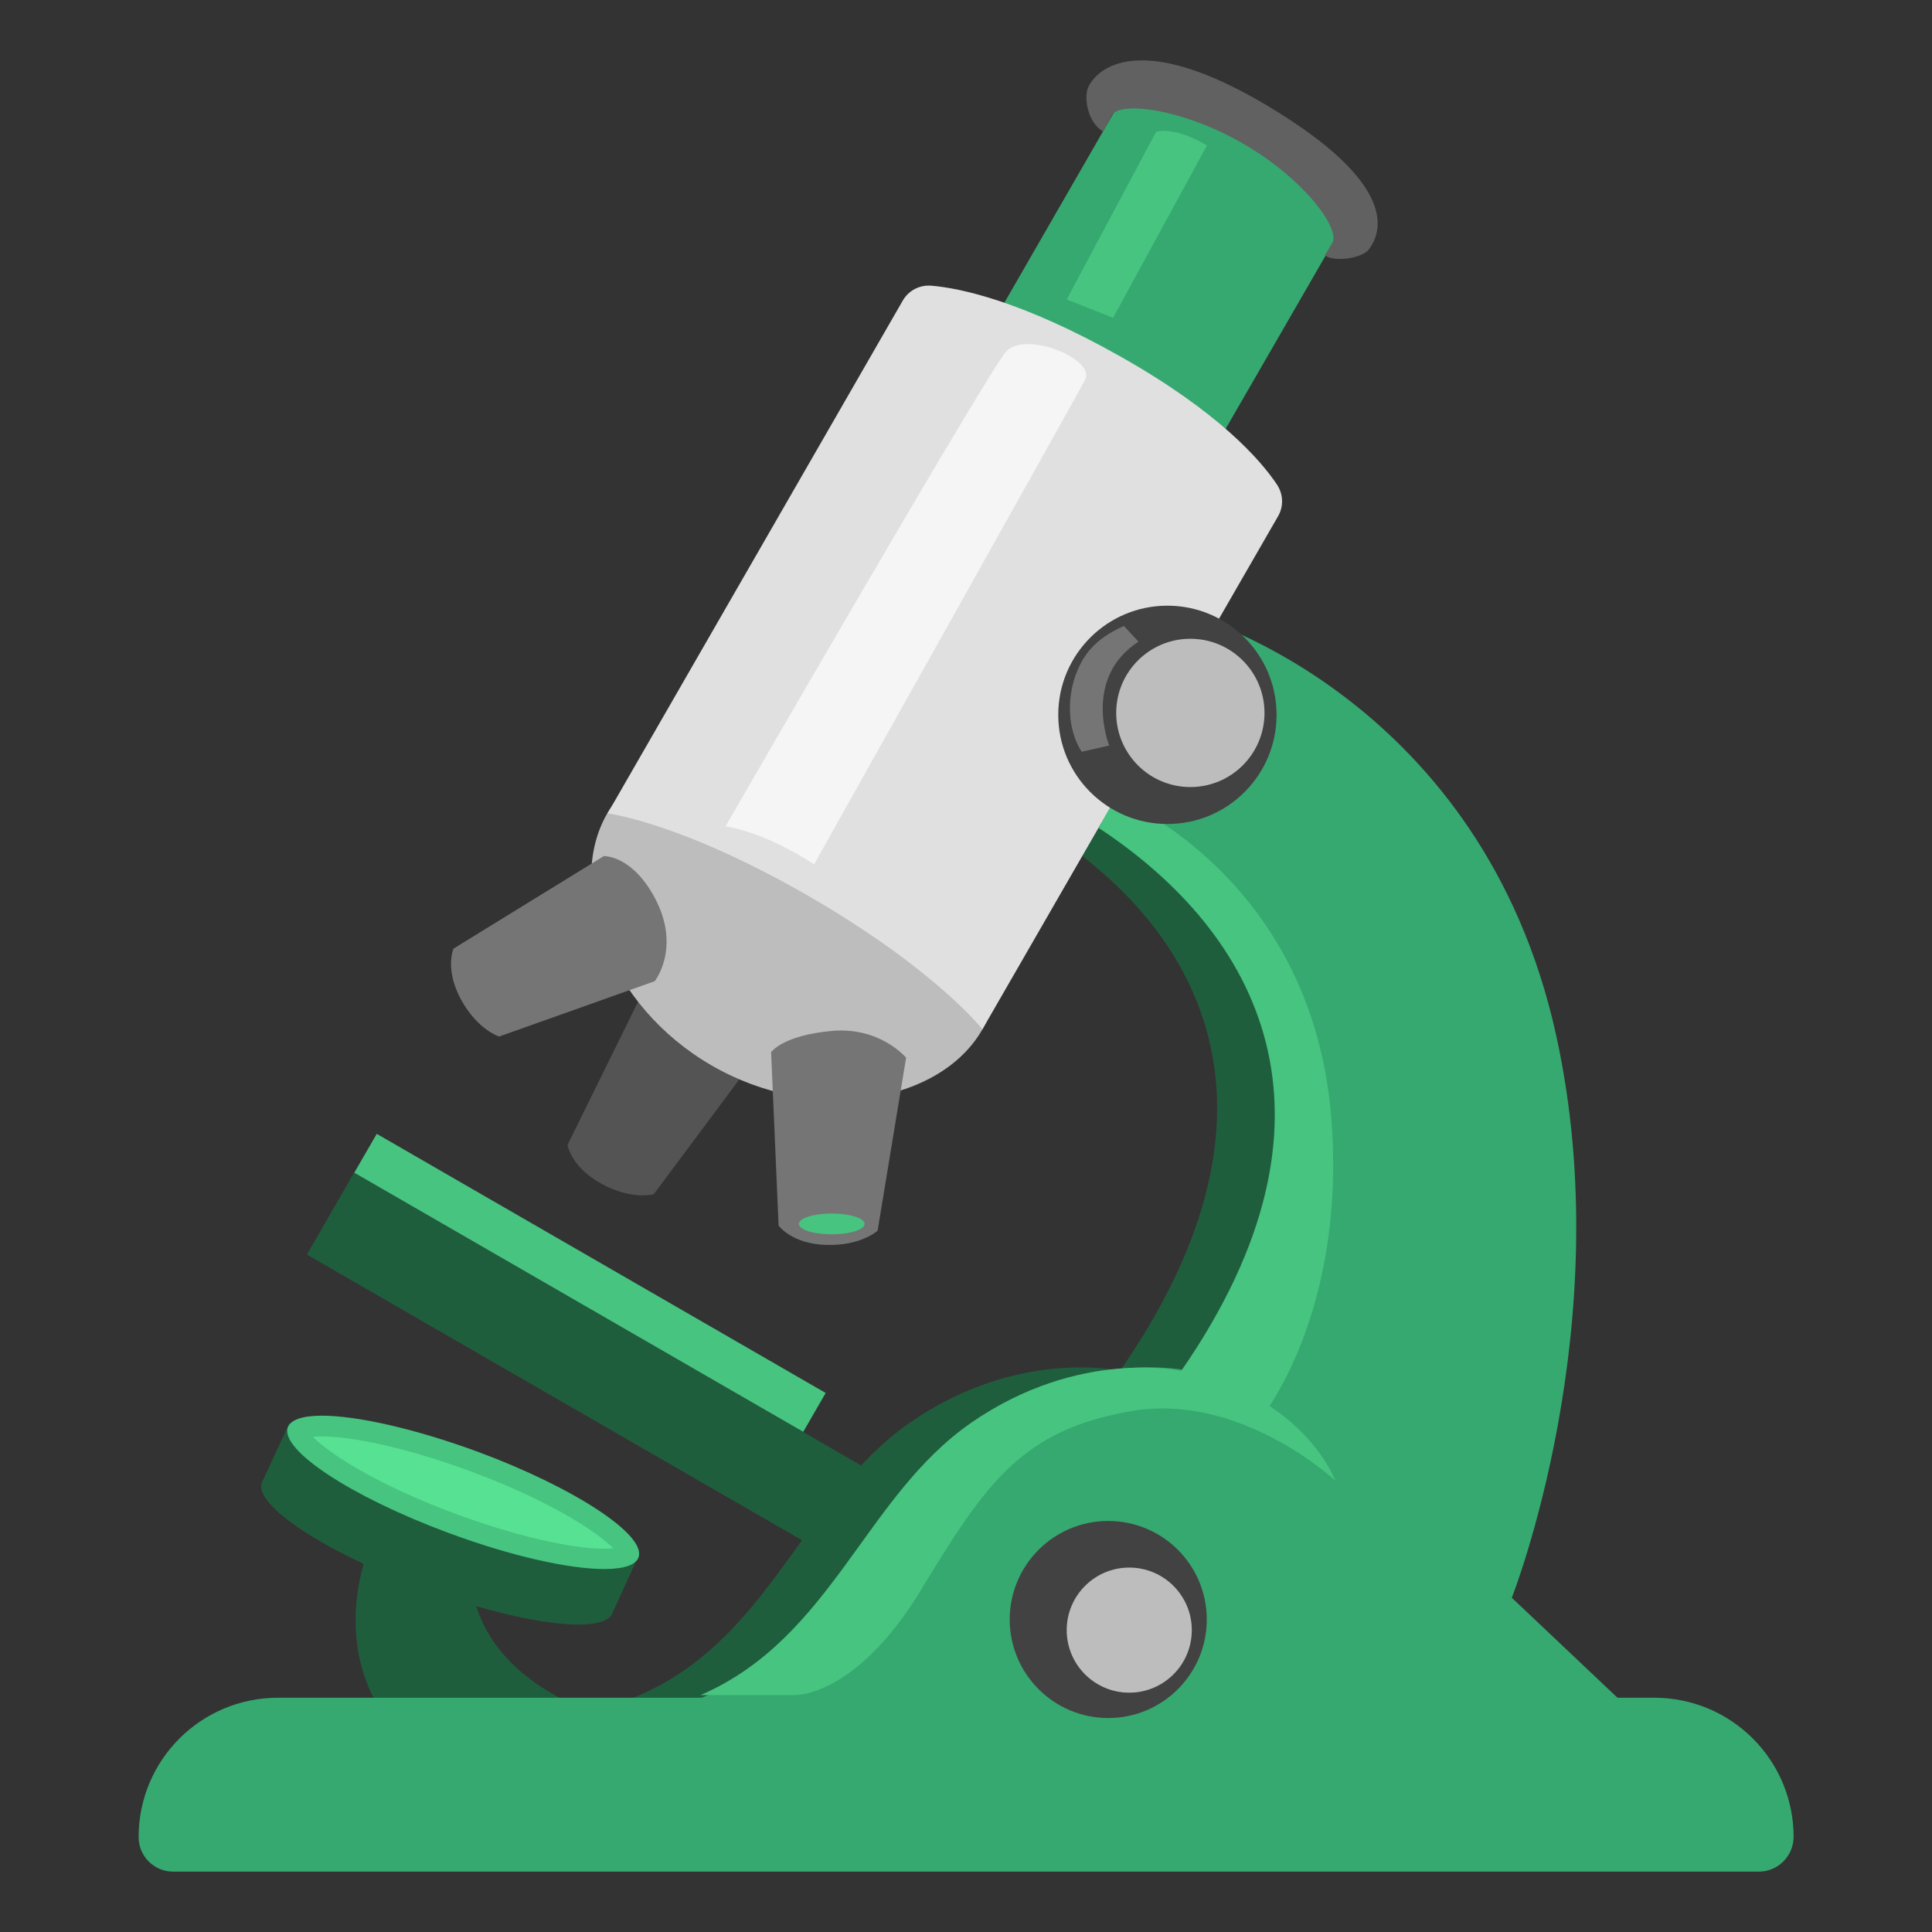 <?xml version="1.0" encoding="utf-8"?>
<!-- Generator: Adobe Illustrator 24.3.0, SVG Export Plug-In . SVG Version: 6.00 Build 0)  -->
<svg version="1.1" id="Livello_1" xmlns="http://www.w3.org/2000/svg" xmlns:xlink="http://www.w3.org/1999/xlink" x="0px" y="0px"
	 viewBox="0 0 800 800" style="enable-background:new 0 0 800 800;" xml:space="preserve">
<rect x="0" y="0" width="800" height="800" fill="#333333" stroke="none"/>
<style type="text/css">
	.st0{fill:#1F5E3D;}
	.st1{fill:#36A970;}
	.st2{fill:#47C480;}
	.st3{fill:#56E292;}
	.st4{fill:#545454;}
	.st5{fill:#616161;}
	.st6{fill:#BDBDBD;}
	.st7{fill:#757575;}
	.st8{fill:#E0E0E0;}
	.st9{fill:#424242;}
	.st10{fill:#F5F5F5;}
</style>
<path class="st0" d="M146.6,485.6L412.3,639l-19.5,33.8L127.1,519.5L146.6,485.6z"/>
<path class="st0" d="M418.9,336.3c0,0,156.6,69.8,44.9,231.3c0,0-42.1-9.6-86.9,21.4C320.6,628,314.2,712.2,210,712.2h441.2
	l-53.6-50.6c0,0,44.7-113,18.4-232.8c-30.6-139.4-148.6-173.1-148.6-173.1L418.9,336.3L418.9,336.3z"/>
<path class="st1" d="M447.3,336.3c0,0,156.6,69.8,44.9,231.3c0,0-42.1-9.6-86.9,21.4C349,628,342.5,712.2,238.3,712.2h441.2
	L626,661.6c0,0,44.7-113,18.4-232.8c-30.6-139.4-148.6-173.1-148.6-173.1L447.3,336.3L447.3,336.3z"/>
<path class="st2" d="M156,469.5l185.9,107.3l-9.3,16.1L146.7,485.6L156,469.5z"/>
<path class="st0" d="M108.4,614l11.4-24.6c0,0,121.4,47.6,144.1,55.9l-10.3,22.6c-3.4,9.3-38.7,4.6-78.8-10.2
	C134.7,642.8,105,623.2,108.4,614L108.4,614z"/>
<path class="st3" d="M250.2,645.4c-14.5,0-38.7-5.6-63.2-14.8c-46.4-17.2-64.8-34.6-63.9-38.2c0.2-0.4,2.6-2,10.1-2
	c14.5,0,38.7,5.6,63.2,14.8c46.4,17.2,64.7,34.6,63.9,38.2C260.1,643.9,257.8,645.4,250.2,645.4z"/>
<path class="st2" d="M133.3,594.8c14,0,37.7,5.6,61.7,14.5c32.9,12.2,52.5,25.2,58.9,31.8c-1,0.1-2.2,0.2-3.7,0.2
	c-14,0-37.7-5.6-61.7-14.5c-32.9-12.2-52.5-25.2-58.9-31.8C130.6,594.8,131.8,594.8,133.3,594.8 M133.3,586.2
	c-7.8,0-12.9,1.6-14.1,4.8c-3.4,9.3,26.2,28.8,66.4,43.7c26.1,9.7,50.1,15,64.7,15c7.8,0,12.9-1.6,14.1-4.8
	c3.4-9.2-26.3-28.8-66.4-43.7C171.9,591.6,147.8,586.2,133.3,586.2L133.3,586.2z"/>
<path class="st0" d="M157.7,629.4c0,0-26.8,46.8,5.4,86.6c24.4,30.1,128.7,3.8,128.7,3.8s-95-6.1-97.2-70.4L157.7,629.4L157.7,629.4
	z"/>
<path class="st1" d="M728.3,775H71.7c-7.9,0-14.3-6.4-14.3-14.3c0-31.9,25.8-57.7,57.7-57.7h569.9c31.9,0,57.7,25.8,57.7,57.7
	C742.6,768.6,736.2,775,728.3,775L728.3,775L728.3,775z"/>
<path class="st4" d="M270.8,401.4l48.5,27.9l-48.6,65.2c0,0-8.9,2.6-21.6-4.3c-12.7-6.9-14.1-16.1-14.1-16.1L270.8,401.4z"/>
<path class="st1" d="M503.8,184l50.6-87.7c0,0-10.8-25.1-39.6-42.4s-51.9-10.2-51.9-10.2l-50.5,87.7c-0.1,0.1-0.2,0.1-0.2,0.2
	c-3.3,5.8,14.5,22.2,39.8,36.8c25.2,14.6,48.4,21.7,51.7,15.9C503.7,184.2,503.7,184.1,503.8,184L503.8,184z"/>
<path class="st5" d="M524.5,43.6c-52.9-31.5-70.6-15.2-74-7.2c-1.6,3.9-0.4,14.1,6.3,18.1l3.6-6.8c3.3-5.8,28.8-2.9,54.2,11.7
	c25.4,14.6,40.4,35.3,37.1,41.1c-0.3,0.6-3.1,5.2-3.1,5.2c3.7,3,15.4,1.3,18.2-2.4C572,96.4,579.9,76.6,524.5,43.6L524.5,43.6z"/>
<path class="st6" d="M251.4,336.9c17.4-30.2,66.3-34.8,109.2-10c42.9,24.8,63.5,69.3,46.1,99.5c-17.4,30.2-69.1,39.6-112,14.8
	C251.9,416.5,234,367.1,251.4,336.9L251.4,336.9z"/>
<path class="st7" d="M319.3,435.7c0,0,4.6-6.9,24.9-8.8c20.3-1.9,31,11.1,31,11.1l-11.8,71.6c0,0-6.8,6.3-21.2,5.9s-19.8-8-19.8-8
	L319.3,435.7L319.3,435.7z"/>
<path class="st7" d="M250,354.5c0,0,11.6-0.6,21.2,17.4c10.9,20.6-0.1,34.4-0.1,34.4l-64.4,22.9c0,0-8.9-2.7-15.8-15.3
	c-6.9-12.7-3.1-21.1-3.1-21.1L250,354.5z"/>
<path class="st8" d="M463.9,147.6c-40.6-22.9-66.2-28.3-78.3-29.3c-4.8-0.4-9.4,2-11.8,6.2L251.6,336.8c0,0,30.2,3.7,83,34.1
	c52.7,30.4,72.2,55.3,72.2,55.3l122.4-212.4c2.4-4.1,2.2-9.1-0.4-13.1C522,190.5,504.7,170.6,463.9,147.6L463.9,147.6z"/>
<circle class="st9" cx="458.9" cy="670.6" r="40.8"/>
<circle class="st6" cx="467.6" cy="675" r="25.9"/>
<path class="st10" d="M300.4,342.2c0,0,108.2-187.5,116.1-196.5c7.8-9,37.4,2.9,32.8,11.6c-4.6,8.7-112.2,200.6-112.2,200.6
	C315.6,343.9,300.4,342.2,300.4,342.2z"/>
<path class="st2" d="M525.7,582.2c8.9-13.6,30.6-54.1,25.6-118.8c-7.8-101-89.2-133.2-89.2-133.2l-7.2,12.6
	c66.2,43.6,107.3,119.2,34.2,224.9c0,0-42.1-9.6-86.9,21.4c-44.2,30.6-57.7,89.2-112.1,112.8h39.1c0,0,25.2,0.9,52.2-43.6
	s41.8-66.2,87.1-74s84.4,28.8,84.4,28.8S546.8,596.1,525.7,582.2L525.7,582.2z"/>
<circle class="st9" cx="483.4" cy="296" r="45.2"/>
<circle class="st6" cx="492.9" cy="295.2" r="30.7"/>
<path class="st7" d="M471.4,265.7c-23.3,15.2-12.1,43-12.1,43l-11.4,2.6c-5.8-9.1-6.1-21.4-2.6-31.5c3-8.4,7.9-15.2,20.1-20.6
	L471.4,265.7z"/>
<path class="st2" d="M478.7,54.6L441.7,124l19.2,7.6l38.9-71.4C485.5,51.9,478.7,54.6,478.7,54.6z"/>
<ellipse class="st2" cx="344.4" cy="506.8" rx="13.6" ry="4.3"/>
</svg>

